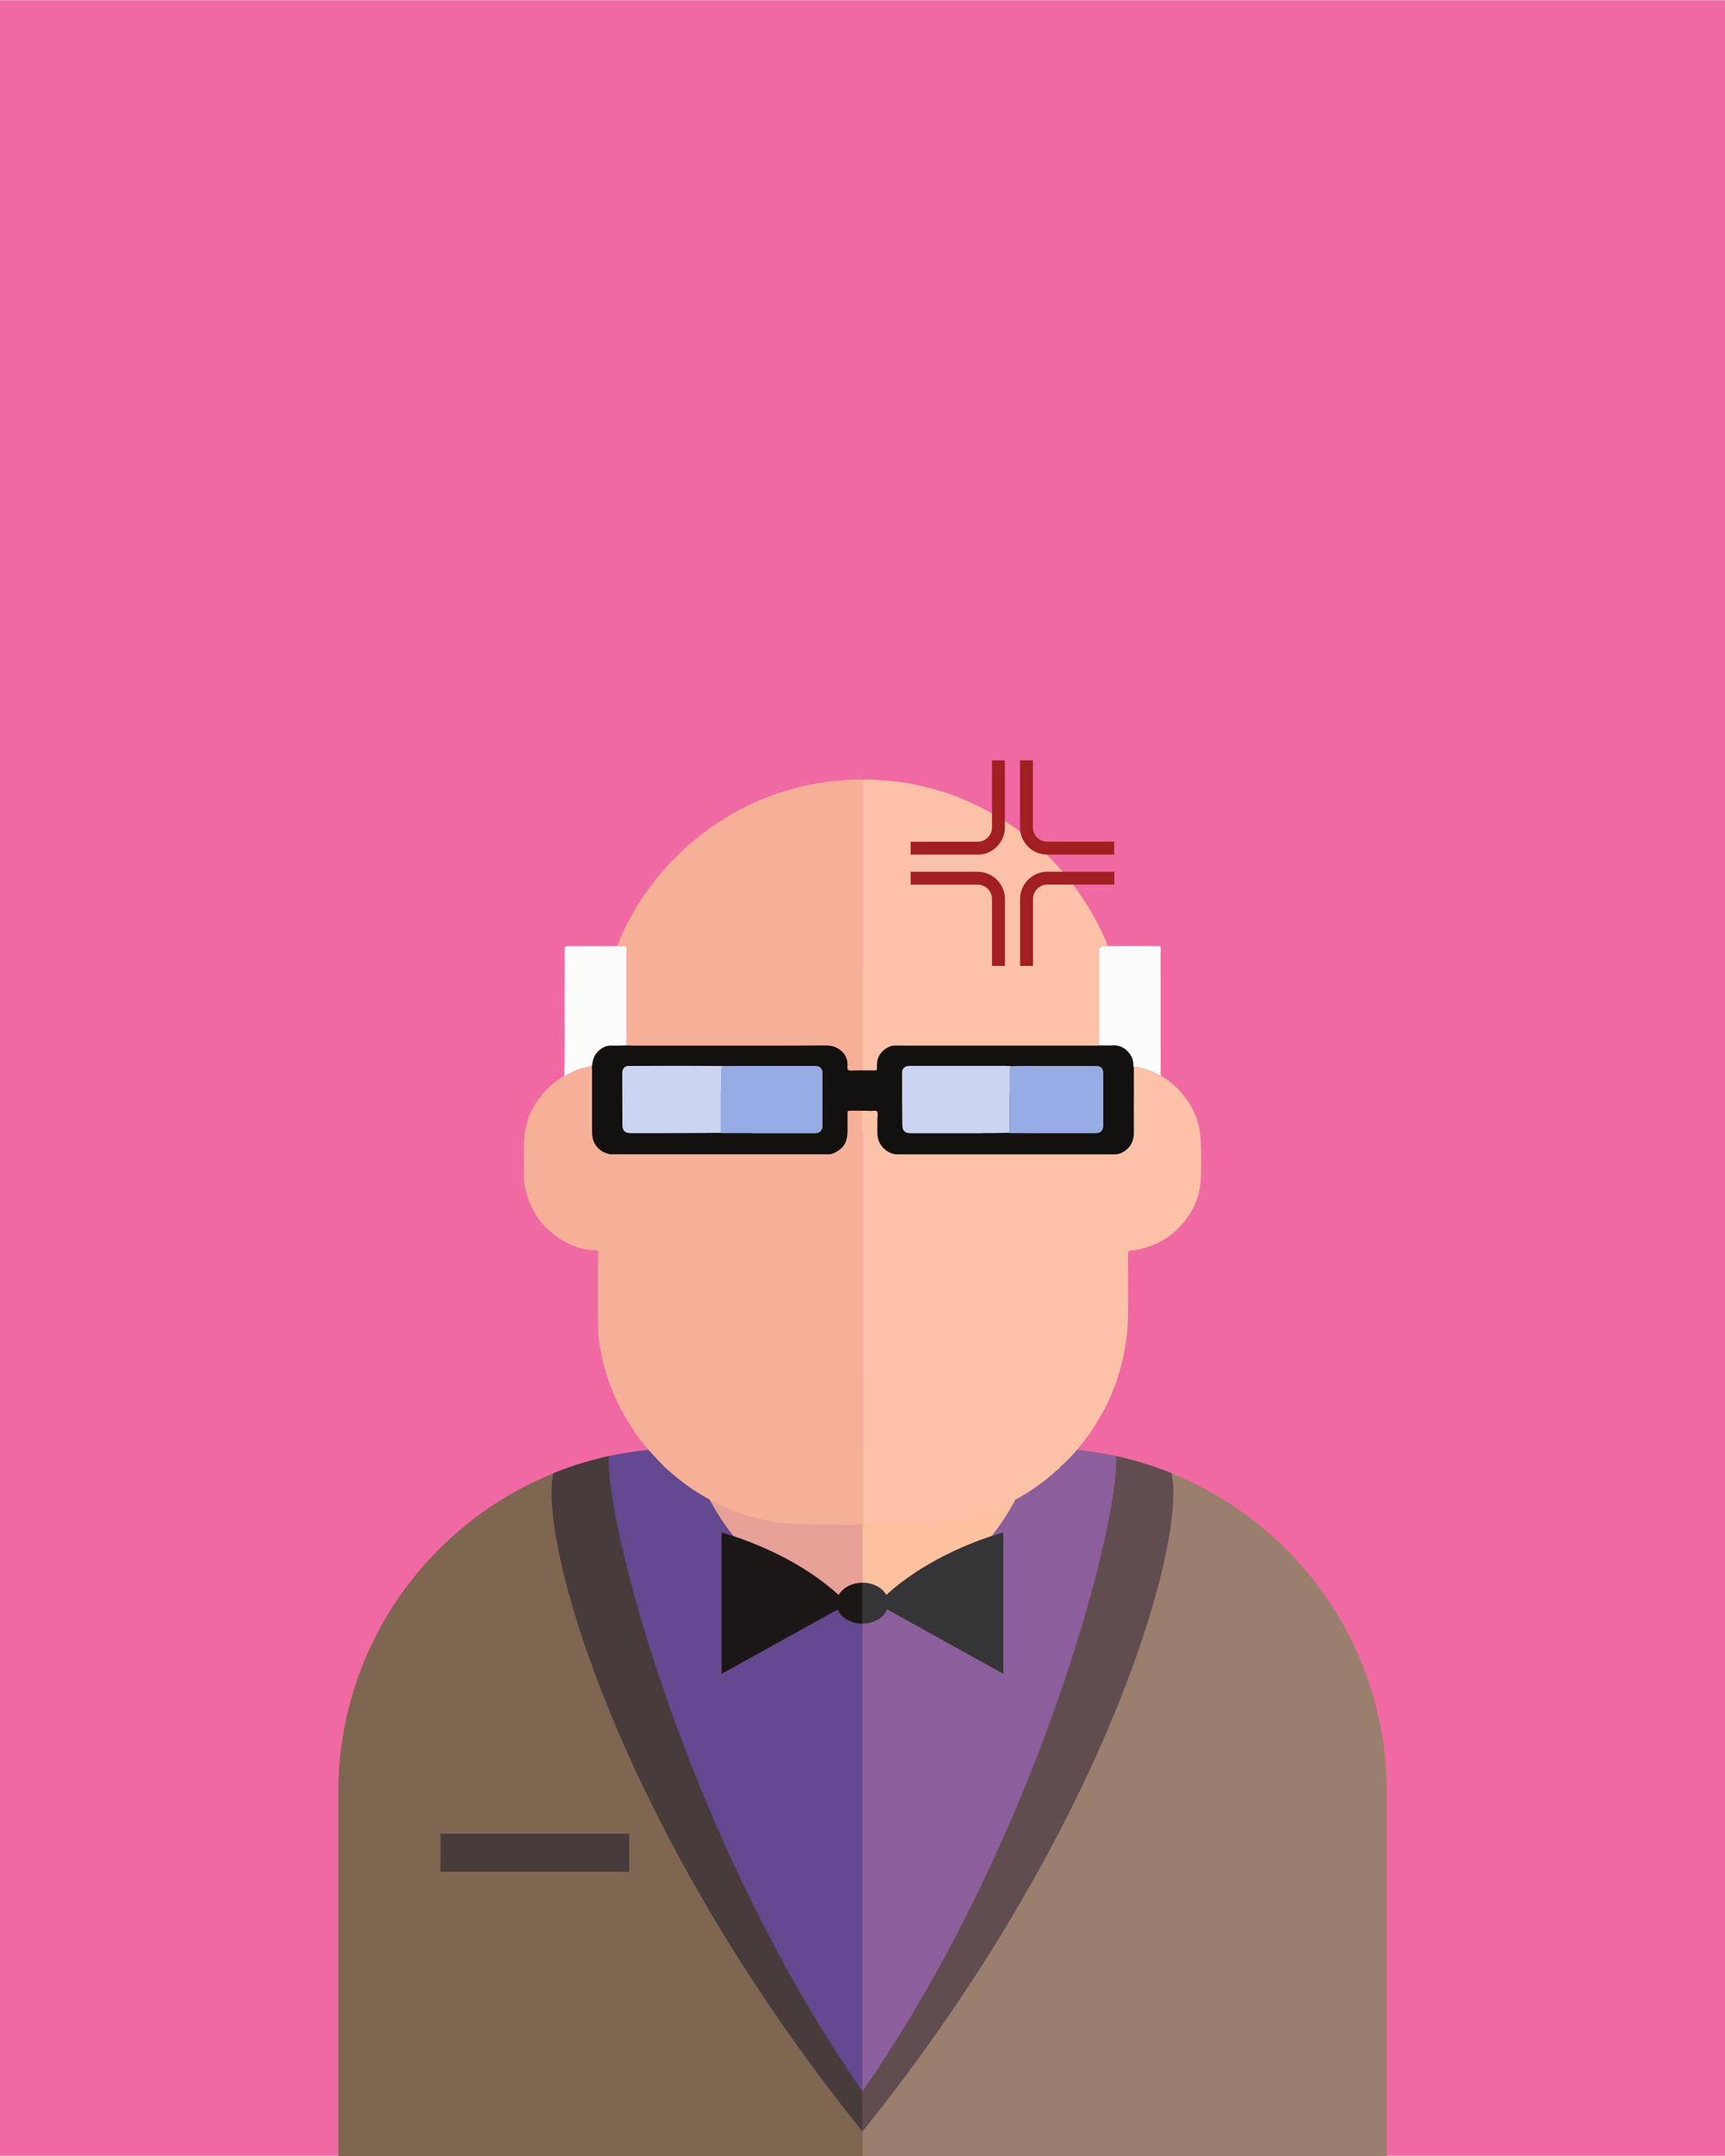 <?xml version="1.0" encoding="UTF-8"?>
<svg id="arrabbiato" xmlns="http://www.w3.org/2000/svg" viewBox="0 0 226.77 283.46">
  <def>
    <style>
      .arrabbiato{
      transform-origin: center center !important;
      animation: arrabbiatoAnimation 1.5s ease-in-out 1s 1 forwards;
      }
      @keyframes arrabbiatoAnimation {
      from{
      transform: scale(1);
      }
      to{
      transform: scale(1.2) translateY(5%);
      }
      }

      .sopracciglia{
      transform: translateY(-1%);
      animation: arrabbiatoSopraccigliaAnimation 1s ease-in-out 2s 1 forwards;
      }
      @keyframes arrabbiatoSopraccigliaAnimation {
      0%{
      transform: translateY(-1%);
      }
      100%{
      transform: translateY(0%);
      }

      }
      .iconArrabbiato{
      transform-origin: center center !important;
      animation: arrabbiatoIconAnimation 1.5s ease-in-out 2s infinite;
      }
      @keyframes arrabbiatoIconAnimation {
      0%{
      transform: scale(1);
      }
      50%{
      transform: translate(-1.5%,1%) scale(1.2);
      }
      100%{
      transform: scale(1);
      }
      }

      .occhiali{
      transform-origin: center center !important;
      animation: occhialiAnimation 1s ease-in-out 2s 1 forwards;
      }
      @keyframes occhialiAnimation {
      0%{
      transform: translateY(0%);
      }
      100%{
        transform: translateY(3%);
        }
      }
    </style>
  </def>
  <rect id="sfondo" x="0" y=".03" width="226.77" height="283.4" fill="#f069a3" stroke-width="0"/>
  <g id="corpo" class="arrabbiato">
    <g id="gianmarco">
      <path d="M96.43,201.96c2.84.93,9.02,3.34,13.83,7.74.52-.95,1.73-1.61,3.13-1.61v-7.79c-.87.02-1.74.12-2.62.08-.82-.03-1.65-.08-2.48-.06-.93.02-1.86,0-2.8,0-1.62-.01-3.21-.2-4.79-.53-1.79-.37-3.52-.9-5.18-1.68-.63-.3-1.27-.58-1.91-.86l-.02-.02s-.05-.03-.08-.05c-.1-.06-.21-.12-.31-.18-1.08-2.04-1.97-4.25-2.66-6.59h-.8c-1.37,0-2.74.06-4.08.18-.09.01-.17.02-.26.03-.15.01-.31.03-.47.04-.55.06-1.11.13-1.65.21-.3.04-.58.08-.87.13-.35.06-.7.12-1.05.18-.1.02-.2.04-.3.06-.35.07-.68.14-1.01.21-.32.07-.63.14-.94.22-1.56.37-3.08.82-4.57,1.35-.25.09-.49.18-.72.26-.35.14-.7.27-1.05.42-16.59,6.7-28.3,22.97-28.3,41.96v47.8h68.92v-69.99c-1.52,0-2.82-.78-3.25-1.87l-15.27,8.47v-18.59s.58.15,1.56.48Z" fill="#7e6651" stroke-width="0"/>
      <path d="M96.43,201.96c2.84.93,9.02,3.34,13.83,7.74.52-.95,1.73-1.61,3.13-1.61v-7.79c-.87.02-1.74.12-2.62.08-.82-.03-1.65-.08-2.48-.06-.93.02-1.86,0-2.8,0-1.62-.01-3.21-.2-4.79-.53-1.79-.37-3.52-.9-5.18-1.68-.63-.3-1.27-.58-1.91-.86l-.02-.02s-.05-.03-.08-.05c-.1-.06-.21-.12-.31-.18-1.08-2.04-1.97-4.25-2.66-6.59h-.8c-1.37,0-2.74.06-4.08.18-.09.01-.17.02-.26.03-.15.01-.31.03-.47.04-.55.06-1.11.13-1.65.21-.3.04-.58.08-.87.13-.35.06-.7.12-1.05.18-.1.02-.2.04-.3.06-.35.07-.68.14-1.01.21-.32.07-.63.14-.94.22-1.56.37-3.08.82-4.57,1.35-.25.09-.49.18-.72.26-.35.14-.7.27-1.05.42-2.04,8.86,8.59,46.74,40.62,86.54v-66.77c-1.52,0-2.82-.78-3.25-1.87l-15.27,8.47v-18.59s.58.15,1.56.48Z" fill="#644890" stroke-width="0"/>
      <path d="M113.38,280.24v-5.26c-23.52-33.99-33.89-75.52-33.34-83.53-.32.06-.63.13-.94.21-1.56.37-3.08.82-4.57,1.36-.25.09-.48.17-.72.26-.35.13-.7.27-1.05.41-2.04,8.86,8.59,46.75,40.62,86.54Z" fill="#483b3b" stroke-width="0"/>
      <rect x="57.91" y="241.1" width="24.81" height="4.99" transform="translate(140.63 487.19) rotate(-180)" fill="#483b3b" stroke-width="0"/>
      <path d="M113.39,200.3v7.79c-1.4,0-2.61.66-3.13,1.61-4.81-4.4-10.99-6.81-13.83-7.74-1.2-1.5-2.29-3.17-3.23-4.96.1.06.21.12.31.18.03.02.05.03.08.05l.02.02c.64.28,1.28.56,1.91.86,1.66.78,3.39,1.31,5.18,1.68,1.58.33,3.17.52,4.79.53.94,0,1.87.02,2.8,0,.83-.02,1.66.03,2.48.06.88.04,1.75-.06,2.62-.08Z" fill="#e7a196" stroke-width="0"/>
      <path d="M94.86,201.49v18.59s15.27-8.47,15.27-8.47c.44,1.09,1.73,1.87,3.25,1.87v-5.38c-1.4,0-2.61.67-3.13,1.62-4.8-4.41-10.99-6.81-13.83-7.75-.98-.33-1.56-.48-1.56-.48Z" fill="#1a1716" stroke-width="0"/>
      <path d="M154.01,193.7c-.35-.15-.7-.28-1.05-.42-.24-.08-.47-.17-.72-.26-1.49-.53-3.01-.98-4.57-1.35-.31-.08-.62-.15-.94-.22-.33-.07-.67-.14-1.01-.21-.1-.02-.2-.04-.31-.06-.35-.06-.69-.12-1.04-.18-.29-.05-.57-.09-.87-.13-.54-.08-1.1-.15-1.65-.21-.14-.01-.28-.03-.41-.04-.11-.01-.21-.02-.32-.03-1.34-.12-2.71-.18-4.08-.18h-23.62v9.45c0,.18.03.33.17.44h-.2v7.79c1.4,0,2.61.66,3.13,1.61,4.81-4.4,10.99-6.81,13.83-7.74.97-.33,1.56-.48,1.56-.48v18.59l-15.27-8.47c-.44,1.09-1.73,1.87-3.25,1.87v69.99h68.92v-47.8c0-18.99-11.71-35.26-28.3-41.96Z" fill="#9a7f6d" stroke-width="0"/>
      <path d="M154.01,193.7c-.35-.15-.7-.28-1.05-.42-.24-.08-.47-.17-.72-.26-1.49-.53-3.01-.98-4.57-1.35-.31-.08-.62-.15-.94-.22-.33-.07-.67-.14-1.01-.21-.1-.02-.2-.04-.31-.06-.35-.06-.69-.12-1.04-.18-.29-.05-.57-.09-.87-.13-.54-.08-1.1-.15-1.65-.21-.14-.01-.28-.03-.41-.04-.11-.01-.21-.02-.32-.03-1.34-.12-2.71-.18-4.08-.18h-23.62v9.45c0,.18.03.33.17.44h-.2v7.79c1.4,0,2.61.66,3.13,1.61,4.81-4.4,10.99-6.81,13.83-7.74.97-.33,1.56-.48,1.56-.48v18.59l-15.27-8.47c-.44,1.09-1.73,1.87-3.25,1.87v66.77c32.02-39.8,42.66-77.68,40.62-86.54Z" fill="#8c5f9c" stroke-width="0"/>
      <path d="M113.38,280.24v-5.26c23.52-33.99,33.89-75.52,33.34-83.53.32.06.63.13.94.21,1.56.37,3.08.82,4.57,1.36.25.09.48.17.72.26.35.13.7.27,1.05.41,2.04,8.86-8.59,46.75-40.62,86.54Z" fill="#614d4f" stroke-width="0"/>
      <path d="M136.24,190.41c-.69,2.34-1.58,4.56-2.67,6.6-.94,1.79-2.02,3.45-3.22,4.95-2.84.93-9.02,3.34-13.83,7.74-.52-.95-1.73-1.61-3.13-1.61v-7.79h.2c-.14-.11-.17-.26-.17-.44v-9.45h22.82Z" fill="#fac29f" stroke-width="0"/>
      <path d="M113.38,208.09v5.38c1.52,0,2.81-.78,3.25-1.87l15.27,8.47v-18.59s-.59.15-1.56.48c-2.84.94-9.02,3.34-13.83,7.75-.52-.95-1.73-1.62-3.13-1.62Z" fill="#353436" stroke-width="0"/>
      <g id="corpo-2" data-name="corpo">
        <g id="claudio">
          <path d="M113.59,200.39h-.2c-.88.02-1.75.12-2.63.08-.83-.03-1.66-.08-2.49-.06-.93.02-1.87.01-2.81,0-1.63-.01-3.22-.21-4.81-.54-1.79-.37-3.53-.9-5.19-1.68-.64-.3-1.28-.58-1.92-.86l-.02-.02s-.05-.03-.08-.06c-.1-.06-.21-.12-.31-.18h0c-.27-.14-.52-.3-.78-.45-1.76-1.01-3.33-2.28-4.85-3.61-.65-.69-1.34-1.37-1.97-2.08-.08-.09-.16-.16-.22-.26-1.51-1.72-2.76-3.63-3.82-5.67-1.45-2.8-2.33-5.76-2.77-8.87-.07-.53-.08-1.07-.12-1.6v-9.21c.01-.21-.05-.42.07-.62.08-.14-.1-.26-.12-.25-.16.06-.27-.34-.44-.05-1.56-.08-3-.6-4.33-1.42-2.09-1.3-3.57-3.12-4.37-5.46-.31-.9-.53-1.83-.53-2.81,0-1.55-.04-3.09.02-4.65.08-2.33.89-4.38,2.38-6.18.83-1,1.82-1.77,2.89-2.45.05.04.08.03.13.02.01-.01.03-.03.06-.04.12-.08.26-.16.39-.24.7-.38,1.43-.68,2.2-.85.14-.03.28-.06.41-.08.14-.03.27-.05.42-.06h4.56v-3.09c.06-.31,0-.62,0-.93v-10.23c0-.38,0-.76,0-1.14,0-.29-.09-.41-.39-.39-.29.02-.59,0-.88-.01.33-.36.38-.86.58-1.29,1.19-2.62,2.67-5.06,4.44-7.32,2.98-3.78,6.58-6.82,10.81-9.13,3.25-1.77,6.7-2.96,10.33-3.62,1.87-.35,3.77-.5,5.67-.55.17,0,.34.02.51.03v24.49h-.09v13.61h-.05v6.88h.14v33c.01,3.32,0,6.65,0,9.97v9.48c0,.18.03.33.17.45Z" fill="#f7b098" stroke-width="0"/>
          <path d="M74.3,141.44s-.08.03-.13-.02c.05.03.08.03.13.02Z" fill="#f7b098" stroke-width="0"/>
          <path d="M77.36,140.23c-.14.03-.27.05-.41.08-.78.17-1.51.47-2.2.85.69-.4,1.42-.69,2.2-.86.14-.03.27-.06.41-.08Z" fill="#f7b098" stroke-width="0"/>
          <path d="M114.35,145.91c-.09.29-.32.16-.5.17-.44.02-.59.16-.49.6.05.22.06.44.06.66v.14h-.15c-.63,0-1.26.03-1.89.09v-1.38c0-.15-.02-.29.23-.29.91-.01,1.83-.04,2.74.01Z" fill="#f7b098" stroke-width="0"/>
          <path d="M115.32,146.41c-.02.38-.03.77-.02,1.15-.59-.05-1.19-.08-1.8-.08h-.09v-.14c0-.22-.01-.44-.06-.66-.1-.44.05-.58.49-.6.18-.01.41.12.5-.17.16,0,.31,0,.46-.02.4-.05.53.1.51.52Z" fill="#fbc2a8" stroke-width="0"/>
          <path d="M149.15,140.24s-.08,0-.13,0h0s.13,0,.13,0Z" fill="#fbc2a8" stroke-width="0"/>
          <path d="M82.34,137.08v.24h-.08c.03-.08.06-.16.08-.24Z" fill="#f7b098" stroke-width="0"/>
          <path d="M157.87,154.82c-.06,2.43-1.01,4.53-2.65,6.33-1.47,1.62-3.29,2.61-5.41,3.09-.35.08-.7.11-1.03.15-.35.02-.49.15-.49.52.02,2.57.02,5.14.01,7.7-.02,2.49-.36,4.94-1.02,7.35-.87,3.16-2.29,6.05-4.18,8.71-.5.69-1.02,1.36-1.57,2-.62.72-1.28,1.42-2.01,2.05-.11.1-.19.23-.29.35-.14.11-.29.23-.42.34-1.58,1.43-3.3,2.66-5.17,3.68-.02.01-.03.01-.04.01-.09-.01-.15.04-.2.11-.01.01-.03.02-.06.02-.17.02-.28.12-.36.25h-.02c-.44.11-.82.36-1.24.53-1.91.84-3.85,1.6-5.94,1.92-1.21.19-2.41.42-3.63.45-2.86.03-5.7.01-8.56.01-.14-.11-.17-.26-.17-.44v-9.49c0-3.32.01-6.65,0-9.97v-31.57h-.09v-21.92h.09v-24.49c1.23-.08,2.45.07,3.66.17,1.69.14,3.35.47,4.98.89,1.48.38,2.93.83,4.33,1.42,1.61.67,3.18,1.43,4.68,2.33,2.22,1.32,4.28,2.87,6.14,4.66,1.86,1.79,3.53,3.75,4.97,5.89,1.29,1.89,2.35,3.9,3.26,5.99.08.17.04.37.17.52-.18,0-.37.02-.55.02q-.57-.02-.57.53v15.31h4.72c.15,0,.29.02.44.05.07.01.14.03.21.05.83.22,1.63.5,2.39.92.08.05.16.08.22.06.01-.01.02-.02.04-.03s.05-.05.07-.1c.05.17.12.3.28.4,1.49.92,2.69,2.15,3.59,3.65.78,1.3,1.25,2.72,1.36,4.25.13,1.78.11,3.56.06,5.33Z" fill="#fbc2a8" stroke-width="0"/>
          <path d="M82.35,124.79c0,.38,0,.76,0,1.14v11.15c-.02.08-.04.16-.08.24h.08v2.85h-4.56c-.14.02-.28.03-.41.06-.14.02-.27.05-.41.08-.78.17-1.51.47-2.2.86-.14.08-.27.15-.4.24-.03,0-.04.03-.06.03-.04.02-.08.02-.13-.02.11-3.85.02-7.69.04-11.54.02-1.69.02-3.39,0-5.08,0-.36.14-.41.45-.41,2.14,0,4.28,0,6.42,0,.3,0,.59.03.89,0,.3-.02.39.1.38.39Z" fill="#fcfcfc" stroke-width="0"/>
          <path d="M74.3,141.44s-.08.03-.13-.02c.05.03.08.03.13.02Z" fill="#fcfcfc" stroke-width="0"/>
          <path d="M77.36,140.23c-.14.03-.27.05-.41.08-.78.17-1.51.47-2.2.85.69-.4,1.42-.69,2.2-.86.14-.03.27-.06.41-.08Z" fill="#fcfcfc" stroke-width="0"/>
          <path d="M82.34,137.08v-.92c0,.3.06.62,0,.92Z" fill="#fcfcfc" stroke-width="0"/>
          <path d="M152.58,140.98c0,.07,0,.14,0,.21-.02.05-.04.08-.07.1-.02,0-.03.02-.04.03-.06.02-.14,0-.22-.06-.75-.42-1.56-.7-2.39-.92-.07-.02-.14-.03-.21-.04v-.05h-5.15v-15.31q0-.55.57-.53c.18,0,.36-.02.55-.03h5.53c.35,0,.7.03,1.06,0,.3-.02.37.12.37.4-.02,1.48-.02,2.96,0,4.44,0,3.82,0,7.64,0,11.46-.03.1-.03.2,0,.3Z" fill="#fcfcfc" stroke-width="0"/>
          <path d="M149.15,140.24s-.08,0-.13,0h0s.13,0,.13,0Z" fill="#fcfcfc" stroke-width="0"/>
          <path d="M149.65,140.24v.05c-.14-.03-.29-.05-.44-.05h.44Z" fill="#fcfcfc" stroke-width="0"/>
          <path d="M152.58,140.98c-.04-.09-.04-.19,0-.3.06.09.05.19,0,.3Z" fill="#f7b098" stroke-width="0"/>
          <path d="M79.29,151.34c.13.07.3.05.4.17-.15-.02-.34.05-.4-.17Z" fill="#c79770" stroke-width="0"/>
          <path d="M79.71,151.52c.1-.02.18.01.26.07-.1.02-.19.02-.26-.07Z" fill="#c79770" stroke-width="0"/>
          <path d="M109.26,151.59c-.04.07-.1.08-.16.02.06-.01.11-.02.16-.02Z" fill="#c79770" stroke-width="0"/>
          <path d="M80.13,151.6s.06,0,.09,0c-.03.04-.06.03-.09,0Z" fill="#c79770" stroke-width="0"/>
          <path d="M146.47,151.62c.12,0,.25-.02.37-.03-.12.09-.24.09-.37.03Z" fill="#7d6c9f" stroke-width="0"/>
          <path d="M146.91,151.58c.06-.05.12-.08.2-.05-.05.07-.12.07-.2.05Z" fill="#7d6c9f" stroke-width="0"/>
          <path d="M117.64,151.61c-.05.05-.1.04-.13-.02.04.01.08.01.13.02Z" fill="#7d6c9f" stroke-width="0"/>
          <path d="M149.15,140.24s-.08,0-.13,0h0s.13,0,.13,0Z" fill="#fbc2a8" stroke-width="0"/>
          <path d="M149.65,140.24v.05c-.14-.03-.29-.05-.44-.05h.44Z" fill="#fbc2a8" stroke-width="0"/>
          <path d="M77.36,140.23c-.14.03-.27.05-.41.08h0c.14-.03.27-.07.41-.08Z" fill="#f7b098" stroke-width="0"/>
          <path d="M82.34,137.08v.24h-.08c.03-.08.06-.16.08-.24Z" fill="#f7b098" stroke-width="0"/>
          <path d="M82.34,137.08v-.92c0,.3.06.62,0,.92Z" fill="#f7b098" stroke-width="0"/>
          <path d="M82.34,137.08v.24h-.08c.03-.08.06-.16.08-.24Z" fill="#fcfcfc" stroke-width="0"/>
          <ellipse cx="131.82" cy="145.73" rx="3.35" ry="5.35" fill="#131010" stroke-width="0"/>
          <ellipse cx="96.23" cy="145.73" rx="3.35" ry="5.35" fill="#131010" stroke-width="0"/>
          <rect x="90.67" y="136.32" width="12.95" height="7.83" transform="translate(68.75 -27.98) rotate(25.13)" fill="#f7b098" stroke-width="0"/>
          <rect x="124.52" y="136.32" width="12.95" height="7.83" transform="translate(309.15 211.56) rotate(154.87)" fill="#fbc2a8" stroke-width="0"/>
          <g id="sopraciglia">
            <polygon points="135.74 137.82 121.37 144.73 120.21 142.31 135.74 137.82" fill="#fcfcfc" stroke-width="0"/>
            <polygon points="92.31 137.83 106.65 144.73 107.81 142.31 92.31 137.83" fill="#fcfcfc" stroke-width="0"/>
          </g>
        </g>
      </g>
    </g>
    <g id="icon" class="iconArrabbiato">
      <path d="M128.52,112.36h-8.8v-1.69h8.8c1.04,0,1.89-.85,1.89-1.89v-8.8h1.69v8.8c0,1.98-1.61,3.59-3.59,3.59Z" fill="#a11e21" stroke-width="0"/>
      <path d="M146.48,112.36h-8.8c-1.98,0-3.59-1.61-3.59-3.59v-8.8h1.69v8.8c0,1.04.85,1.89,1.89,1.89h8.8v1.69Z" fill="#a11e21" stroke-width="0"/>
      <path d="M132.1,127h-1.69v-8.8c0-1.04-.85-1.89-1.89-1.89h-8.8v-1.69h8.8c1.98,0,3.59,1.61,3.59,3.59v8.8Z" fill="#a11e21" stroke-width="0"/>
      <path d="M135.79,127h-1.69v-8.8c0-1.98,1.61-3.59,3.59-3.59h8.8v1.69h-8.8c-1.04,0-1.89.85-1.89,1.89v8.8Z" fill="#a11e21" stroke-width="0"/>
    </g>
    <g id="occhiali" class="occhiali">
      <path d="M149.02,140.35c0-.14-.03-.27-.04-.41h0v-.08s0-.09,0-.14c-.12-1.15-1.28-2.39-2.67-2.28-.6.05-1.2,0-1.8,0-.05.02-.09.03-.14.03h-15.89c-3.42,0-6.84,0-10.27,0-.4,0-.81-.05-1.21.11-.42.16-.85.44-1.18.86-.26.33-.45.7-.52,1.22v.07c-.02.15-.03.32-.02.49.02.54,0,.54-.58.51h-1.27c-.49,0-.99,0-1.48.02-.43.03-.59-.08-.55-.54.02-.16.02-.32,0-.47,0-.03,0-.07,0-.09h0c-.06-.45-.24-.85-.5-1.18-.51-.63-1.33-1.02-2.28-1.02-3,.02-6.01.03-9.01.03-2.23,0-4.46,0-6.69,0h-8.39c-.74,0-1.49,0-2.24-.03-.63.02-1.26.03-1.9.02-.79-.03-1.38.34-1.9.9-.36.4-.52.87-.61,1.37,0,.07-.03.14-.03.21v.02c-.02.12-.03.22-.05.34.02.17.03.33.03.5,0,2.66,0,5.33,0,7.99-.02,1.19.47,2.09,1.5,2.68.14.07.3.05.41.18h0c.1-.02.18,0,.26.07.05,0,.11,0,.17.03h28.97c.06-.02.11-.03.16-.03,1.55-.6,2.12-1.44,2.12-3.11v-2.29c0-.14-.02-.29.23-.29.6,0,1.2-.03,1.81,0,.31,0,.62,0,.93.02.16,0,.31,0,.46-.02.41-.05.53.1.52.52-.03.39-.03.78-.03,1.16,0,.42,0,.83,0,1.25,0,1.35.9,2.45,2.22,2.77.04,0,.08,0,.14.03.39,0,.78,0,1.18,0h27.64c.13,0,.25-.03.37-.03.02,0,.05,0,.07,0,.06-.05.12-.08.2-.05,1.27-.51,1.91-1.43,1.9-2.83-.02-2.17,0-4.35,0-6.52,0-.65,0-1.29,0-1.95ZM108.07,148.32c-.02.05-.03.1-.04.14-.02.05-.04.1-.08.14t0,.02s-.05.07-.08.09c-.07.08-.16.14-.26.17-.03.02-.06.03-.09.03-.02,0-.03,0-.04.02-.03,0-.07.02-.1.03-.08.02-.14.02-.24.02h-1.01c-3.7,0-7.42,0-11.12,0h-.02c-.07,0-.14-.02-.2-.03l-7.62.03h-4.23c-.77,0-1.1-.3-1.11-1.06-.02-1.83-.02-3.66-.02-5.5v-1.35c0-.06,0-.12.02-.17,0-.04,0-.08.03-.11,0-.03,0-.06.03-.08,0-.03,0-.06.03-.08.02-.05.04-.09.07-.13.03-.05.06-.08.09-.12.04-.04.08-.08.14-.1.03-.02.05-.03.08-.04.04-.03.09-.04.15-.05.05-.02.1-.02.16-.02,2.44,0,4.87-.02,7.3-.02,1.14,0,2.28,0,3.42,0,.6,0,1.19.02,1.79.03.63,0,1.24,0,1.86-.02.63,0,1.24,0,1.86,0h.31c1.95,0,3.9,0,5.86,0t.02,0h2.03c.13,0,.25,0,.35.03.07,0,.13.03.19.04.06.02.1.04.14.07.06.03.1.07.14.11.08.08.14.19.17.3,0,.02,0,.03.02.05.02.05.03.11.03.17,0,.08.02.16.02.25v6.8c0,.07,0,.13,0,.19,0,.06,0,.11-.03.16ZM144.1,148.96c-3.75,0-7.51,0-11.26,0-.04,0-.08-.03-.13-.03-.32,0-.63.02-.96.03-.31,0-.63.02-.94.02h-11.01c-.08,0-.16,0-.23,0-.02,0-.04,0-.06,0-.17-.02-.3-.05-.42-.11,0,0-.02,0-.03-.02-.02,0-.03,0-.03-.02-.02,0-.04-.02-.06-.03-.02-.02-.03-.03-.04-.04-.03-.02-.05-.03-.07-.06-.08-.07-.13-.16-.15-.27,0,0,0-.03-.02-.04,0,0-.02-.03,0-.04-.02-.07-.03-.14-.04-.22-.02-.08-.02-.16-.02-.25-.02-1.81-.02-3.62-.02-5.43v-1.43c0-.05,0-.09,0-.14,0-.03.02-.05.02-.08s0-.04.02-.07c0-.03.03-.07.04-.1.02-.03.03-.07.06-.1.03-.04.07-.08.11-.13.17-.14.4-.22.69-.22.73,0,1.46,0,2.19,0h2.73c.11,0,.21,0,.32,0h4.1c1.07,0,2.14,0,3.22,0,.21,0,.42.02.63.03.07,0,.14,0,.21,0,.31-.02.63-.02.94-.03.28,0,.55,0,.83,0,.75,0,1.51,0,2.25,0h7.11c.05,0,.11,0,.16,0,.03,0,.05,0,.08,0,.19.03.34.1.45.21.15.15.24.37.24.66v1.37c0,1.84,0,3.7,0,5.53,0,.64-.3,1.01-.93,1.01Z" fill="#131010" stroke-width="0"/>
      <path d="M132.72,148.93c-.63.01-1.27.04-1.9.04-3.67,0-7.34,0-11.01,0-.84,0-1.17-.29-1.18-1.12-.02-2.29-.02-4.57-.02-6.86,0-.53.36-.84.94-.85,1.75,0,3.5,0,5.25,0,2.44,0,4.88,0,7.32,0,.28,0,.56.03.84.04-.26.08-.25.29-.25.5,0,2.74,0,5.49,0,8.23Z" fill="#cbd5f2" stroke-width="0"/>
      <path d="M95.12,140.18c1.24-.01,2.48-.03,3.72-.03,2.74,0,5.47,0,8.21,0,.79,0,1.06.31,1.06,1.1-.01,2.24,0,4.49,0,6.73,0,.66-.32,1-.97,1-4.05,0-8.1,0-12.15,0-.07,0-.14-.02-.21-.02,0-2.72,0-5.45,0-8.17,0-.28.06-.49.34-.59Z" fill="#96ace3" stroke-width="0"/>
      <path d="M95.12,140.18c-.28.1-.34.31-.34.59,0,2.72,0,5.45,0,8.17-2.54,0-5.08.02-7.61.02-1.41,0-2.82,0-4.23,0-.77,0-1.1-.29-1.11-1.05-.02-2.28-.02-4.57-.02-6.85,0-.52.32-.91.79-.91,4.17,0,8.35-.06,12.52.03Z" fill="#cbd5f2" stroke-width="0"/>
      <path d="M132.72,148.93c0-2.74,0-5.49,0-8.23,0-.22-.01-.43.25-.5,1.34-.07,2.68-.03,4.02-.03,2.37,0,4.74,0,7.11,0,.59,0,.92.33.92.9,0,2.3,0,4.6,0,6.9,0,.65-.3,1-.93,1.01-3.75,0-7.51,0-11.26,0-.04,0-.08-.02-.12-.03Z" fill="#96ace3" stroke-width="0"/>
    </g>
  </g>

</svg>